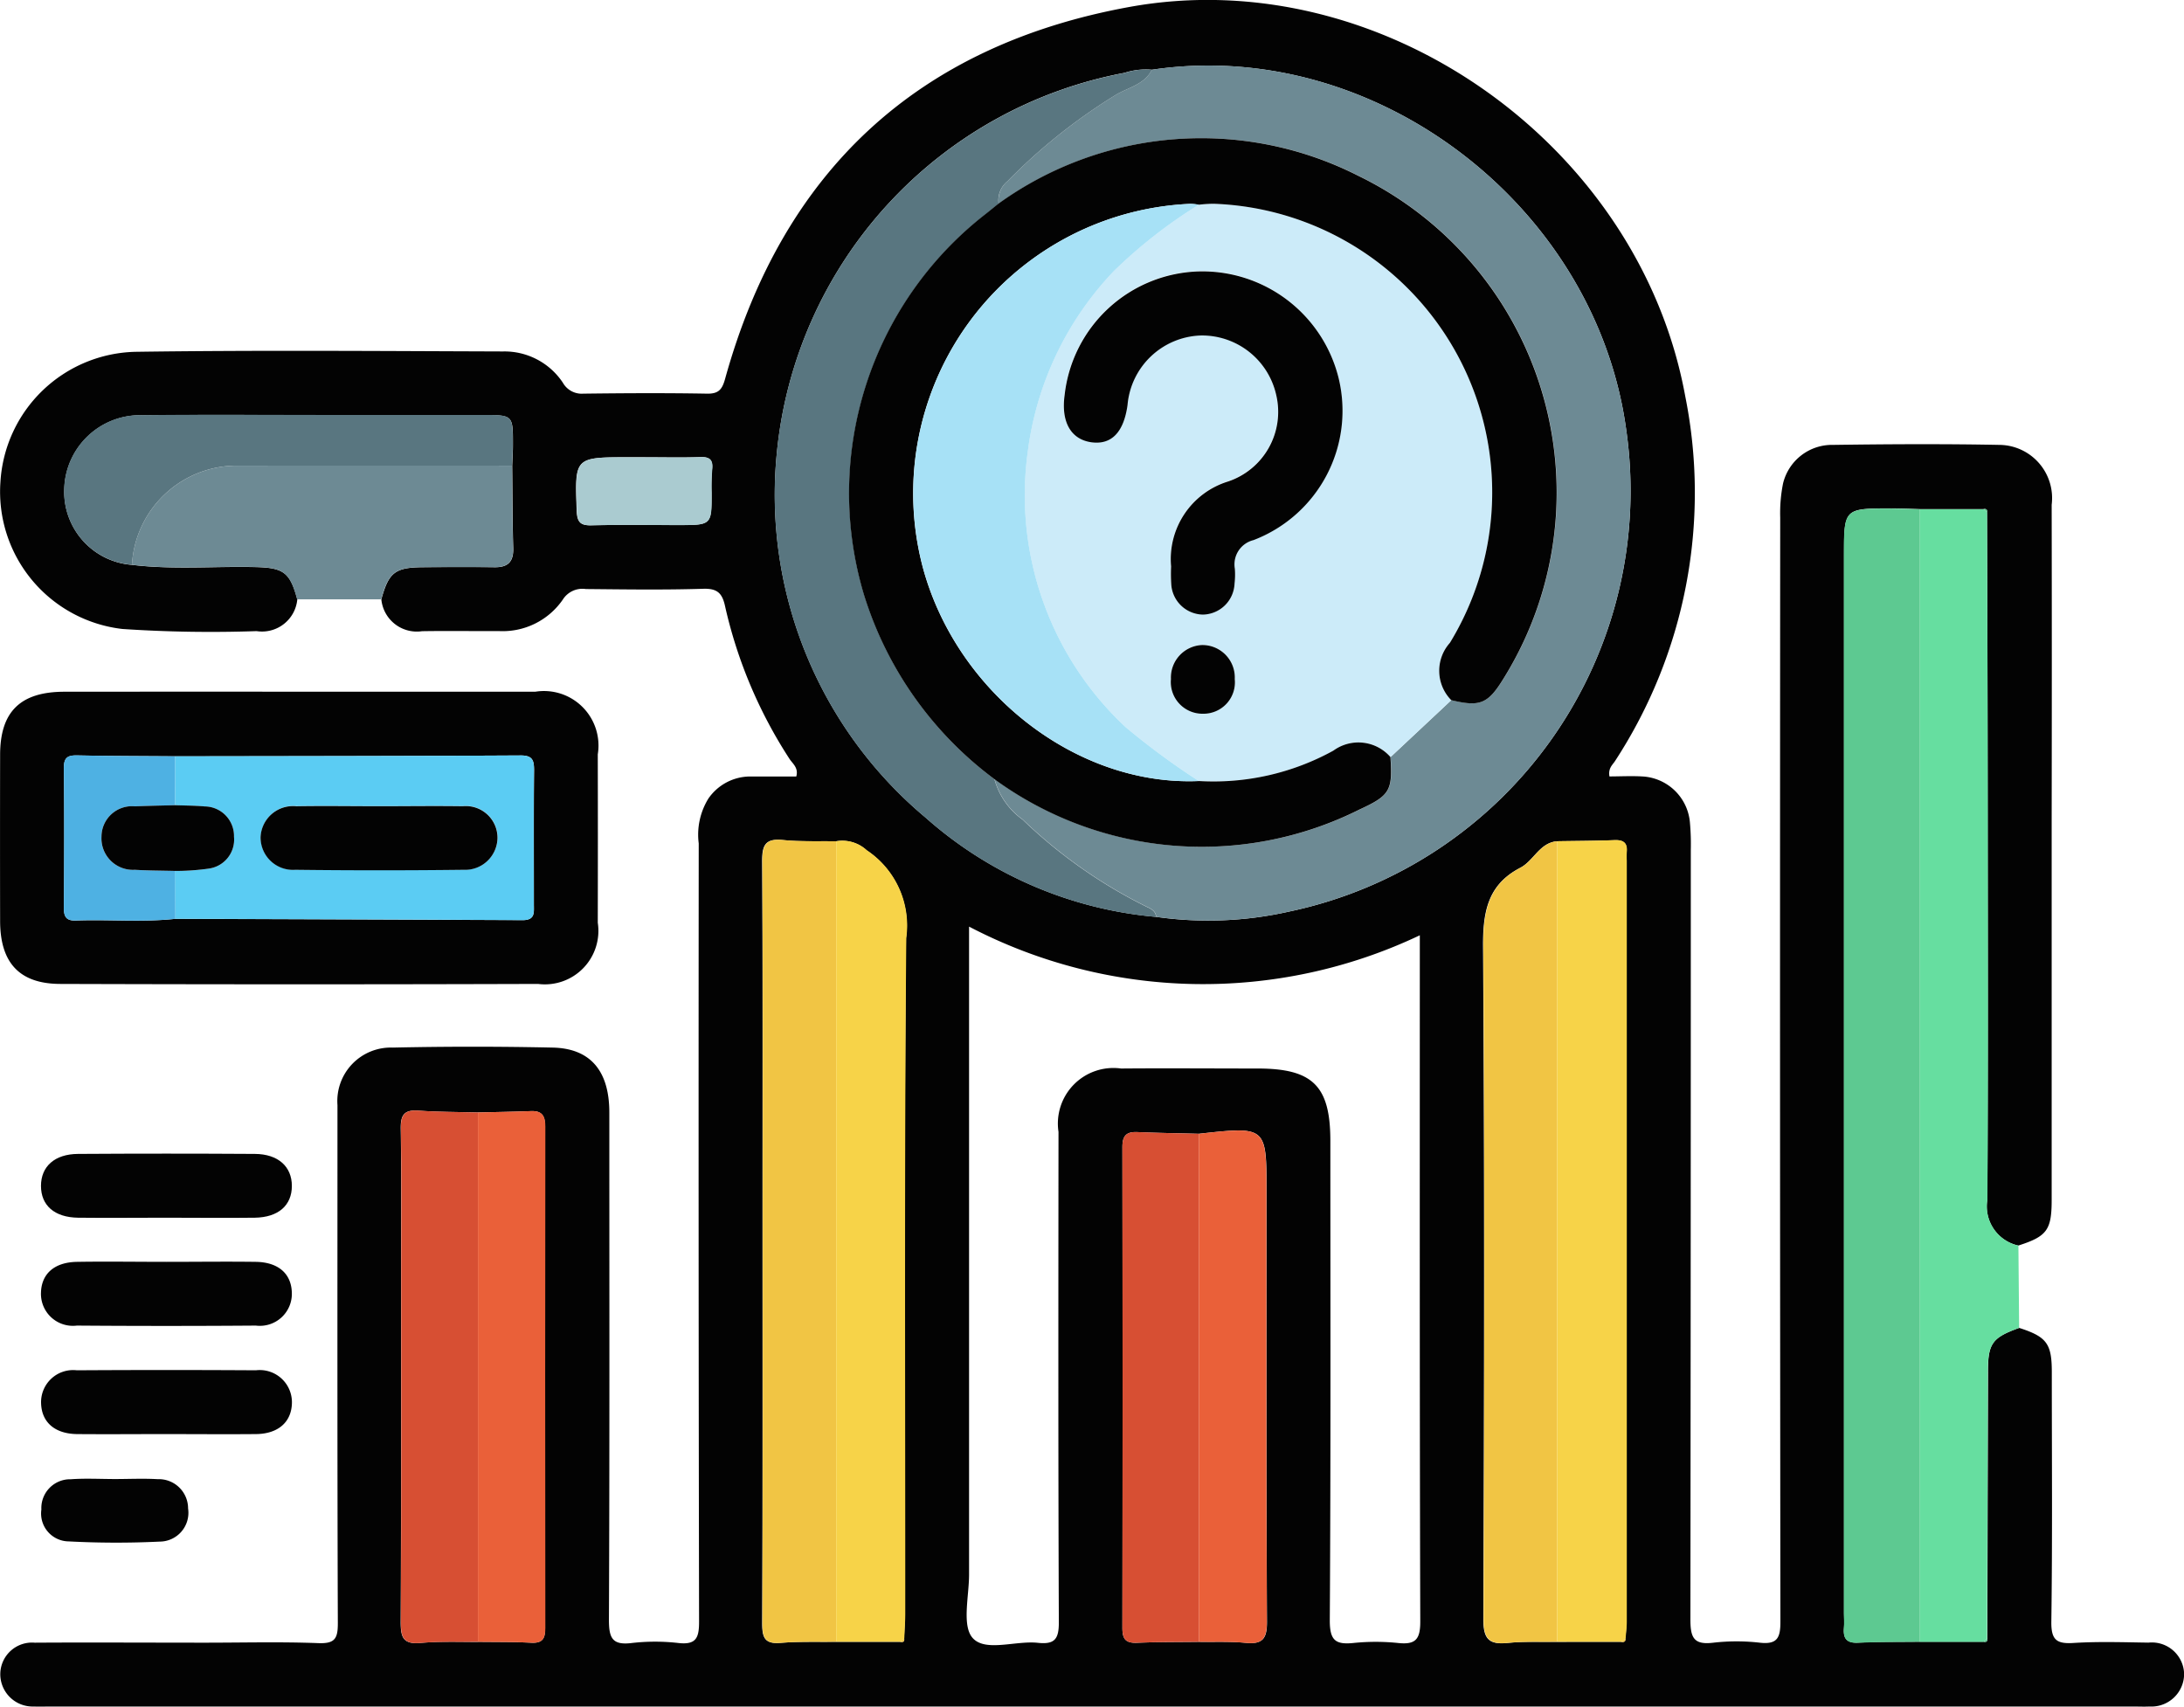 <svg id="Grupo_963601" data-name="Grupo 963601" xmlns="http://www.w3.org/2000/svg" width="77.539" height="60.592" viewBox="0 0 77.539 60.592">
  <path id="Trazado_635580" data-name="Trazado 635580" d="M-337.672,379.35c.976.315,1.158.556,1.158,1.569,0,2.952.024,5.905-.017,8.857-.009.658.188.8.8.759.88-.054,1.766-.024,2.649-.011a1.146,1.146,0,0,1,1.265,1.11,1.16,1.16,0,0,1-1.228,1.158c-.2.01-.4,0-.606,0h-73.9c-.2,0-.4.009-.606,0a1.149,1.149,0,0,1-1.192-1.191,1.127,1.127,0,0,1,1.221-1.075c2.019-.012,4.039,0,6.058,0,1.337,0,2.676-.035,4.012.016.585.022.694-.158.692-.709-.021-5.93-.013-11.86-.013-17.789,0-.2,0-.4,0-.606a1.9,1.9,0,0,1,1.963-2.04q2.838-.062,5.678,0c1.341.028,2.01.83,2.011,2.3,0,6.005.012,12.011-.014,18.016,0,.641.114.91.808.824a7.219,7.219,0,0,1,1.663,0c.632.07.73-.192.729-.758q-.025-13.815-.012-27.631a2.441,2.441,0,0,1,.343-1.592,1.808,1.808,0,0,1,1.478-.784c.549,0,1.1,0,1.643,0,.087-.316-.136-.457-.247-.634a16.61,16.61,0,0,1-2.278-5.395c-.1-.471-.268-.652-.783-.635-1.387.043-2.776.022-4.164.009a.821.821,0,0,0-.815.371,2.591,2.591,0,0,1-2.275,1.121c-.909.006-1.818-.011-2.726.005a1.266,1.266,0,0,1-1.444-1.129c.26-.954.485-1.134,1.465-1.142.851-.007,1.7-.01,2.554,0,.474.006.678-.192.664-.676-.029-.975-.026-1.951-.037-2.927.009-.251.026-.5.026-.754,0-1.043,0-1.044-1.046-1.045h-5.371c-2.244,0-4.488-.018-6.732.007a2.694,2.694,0,0,0-2.779,2.616,2.6,2.6,0,0,0,2.408,2.695c1.467.177,2.939.044,4.409.08.972.025,1.2.195,1.455,1.147a1.258,1.258,0,0,1-1.445,1.125,47.215,47.215,0,0,1-4.764-.076,4.905,4.905,0,0,1-4.331-5.217,4.916,4.916,0,0,1,4.82-4.624c4.339-.061,8.68-.026,13.02-.012a2.486,2.486,0,0,1,2.128,1.109.767.767,0,0,0,.727.389c1.463-.018,2.928-.026,4.39,0,.424.009.542-.161.644-.528,2.042-7.374,6.837-11.829,14.348-13.2,8.924-1.625,18.1,4.863,19.739,13.817a17.422,17.422,0,0,1-2.49,12.951c-.089.14-.251.254-.2.55.374,0,.767-.022,1.156,0a1.789,1.789,0,0,1,1.7,1.628,8.752,8.752,0,0,1,.032.982q0,13.661-.014,27.322c0,.643.119.908.809.824a7.284,7.284,0,0,1,1.662,0c.628.069.725-.191.724-.753q-.022-19.6-.007-39.2a5.333,5.333,0,0,1,.1-1.2A1.789,1.789,0,0,1-344.279,348c1.968-.027,3.937-.038,5.9,0a1.888,1.888,0,0,1,1.86,2.126q.01,5.563,0,11.126,0,6.774,0,13.548c0,1.074-.164,1.3-1.185,1.627a1.425,1.425,0,0,1-1.1-1.629c.028-4.582.016-9.165.012-13.747q0-5.324-.023-10.648c.016-.1-.024-.144-.126-.123l-2.268,0c-.327-.009-.655-.025-.982-.026-1.7,0-1.7,0-1.7,1.665v37.538c0,.177.014.354,0,.53-.035.371.073.559.5.538.73-.036,1.462-.025,2.193-.034l2.268,0c.1.021.142-.022.127-.123q.012-4.713.024-9.426C-338.784,379.9-338.64,379.7-337.672,379.35Zm-29.125-6.892c-.729-.019-1.458-.028-2.186-.06-.389-.017-.529.133-.528.527q.013,8.544,0,17.088c0,.4.131.532.523.516.73-.03,1.461-.024,2.191-.033.554.008,1.112-.018,1.662.035.59.057.76-.134.757-.741-.026-5.095-.015-10.189-.015-15.284C-364.394,372.192-364.394,372.192-366.8,372.458Zm-25.6,18.037c.63.008,1.262,0,1.891.032.415.023.505-.153.5-.532q-.013-8.9,0-17.79c0-.378-.107-.568-.507-.552-.629.025-1.258.033-1.887.048-.7-.019-1.407-.014-2.108-.065-.514-.038-.633.168-.625.65.027,1.636.01,3.273.01,4.909,0,4.2.009,8.409-.012,12.613,0,.541.1.78.7.727C-393.754,390.474-393.072,390.5-392.392,390.5Zm15.133-.119c.012-.3.034-.6.034-.9,0-7.989-.034-15.977.036-23.965a3.208,3.208,0,0,0-1.4-3.116,1.274,1.274,0,0,0-1.088-.32c-.629-.011-1.263.018-1.887-.046s-.737.185-.733.756c.023,4.134.012,8.268.012,12.4,0,4.89.008,9.78-.011,14.67,0,.511.105.724.656.678.651-.054,1.309-.029,1.964-.038l2.272,0C-377.3,390.515-377.241,390.494-377.259,390.377Zm25.452.12c.1.017.17,0,.157-.121.015-.2.042-.4.042-.6q0-13.5,0-27.009a2.718,2.718,0,0,1,0-.3c.036-.33-.109-.445-.435-.432-.679.027-1.36.027-2.04.039-.619.059-.821.693-1.3.942-1.157.6-1.328,1.569-1.32,2.8.055,7.96.039,15.92.01,23.88,0,.714.207.908.874.84.574-.059,1.157-.029,1.735-.038Zm-16.657-55.816a2.44,2.44,0,0,0-.968.111A15.225,15.225,0,0,0-381.78,348.3,14.941,14.941,0,0,0-376.5,361.23a14.2,14.2,0,0,0,8.188,3.527,13.058,13.058,0,0,0,4.734-.191,15.265,15.265,0,0,0,11.955-17.092C-352.7,339.52-360.531,333.5-368.464,334.681Zm-6.486,30.425v.9q0,11.051,0,22.1c0,.777-.263,1.825.132,2.259.454.5,1.521.081,2.314.167.6.064.743-.14.741-.733-.024-5.8-.017-11.606-.012-17.409a1.972,1.972,0,0,1,2.222-2.248c1.615-.013,3.23,0,4.846,0,1.963,0,2.584.619,2.584,2.57,0,5.677.016,11.354-.02,17.031,0,.7.2.859.836.795a7.751,7.751,0,0,1,1.588,0c.626.067.791-.132.788-.771-.024-7.9-.016-15.795-.016-23.692v-.663A17.933,17.933,0,0,1-374.949,365.106Zm-11.5-16.666h-.6c-1.916,0-1.9,0-1.832,1.9.015.388.118.525.516.516,1.029-.023,2.058-.008,3.088-.008,1.189,0,1.188,0,1.183-1.153a7.6,7.6,0,0,1,.02-.827c.035-.327-.077-.445-.413-.434C-385.141,348.456-385.794,348.44-386.447,348.44Z" transform="translate(409.36 -332.205)" fill="#030303"/>
  <path id="Trazado_635581" data-name="Trazado 635581" d="M-398.759,413.12q4.2,0,8.4,0a1.936,1.936,0,0,1,2.215,2.224q.007,2.989,0,5.978a1.9,1.9,0,0,1-2.12,2.173q-8.476.027-16.952,0c-1.462,0-2.144-.751-2.147-2.232q-.006-2.951,0-5.9c0-1.535.72-2.24,2.28-2.242Q-402.921,413.117-398.759,413.12Zm-4.383,8.064q6.165.02,12.331.046c.444,0,.4-.267.4-.547,0-1.589-.009-3.178.006-4.767,0-.362-.051-.536-.482-.533-4.087.023-8.173.024-12.26.031-1.154-.009-2.309-.009-3.463-.032-.335-.007-.493.057-.489.446.02,1.657.014,3.314,0,4.971,0,.316.092.457.425.445C-405.5,421.2-404.318,421.312-403.142,421.184Z" transform="translate(409.367 -388.562)" fill="#030303"/>
  <path id="Trazado_635582" data-name="Trazado 635582" d="M-182.4,391.889q.012,5.324.023,10.648c0,4.582.015,9.165-.012,13.747a1.425,1.425,0,0,0,1.1,1.629q.013,1.46.026,2.921c-.968.35-1.111.555-1.114,1.6q-.012,4.713-.024,9.426l-.127.123-2.268,0V391.77l2.268,0Z" transform="translate(252.949 -373.69)" fill="#66dea0"/>
  <path id="Trazado_635583" data-name="Trazado 635583" d="M-380.434,386.677c.01.976.008,1.952.037,2.927.014.484-.19.683-.664.676-.851-.011-1.7-.007-2.554,0-.979.008-1.2.188-1.465,1.142l-2.984,0c-.256-.952-.483-1.122-1.455-1.147-1.47-.037-2.942.1-4.409-.08a3.73,3.73,0,0,1,3.809-3.517Q-385.277,386.67-380.434,386.677Z" transform="translate(398.613 -370.144)" fill="#6d8a94"/>
  <path id="Trazado_635584" data-name="Trazado 635584" d="M-400.158,469.427c-1.033,0-2.067.012-3.1,0-.839-.013-1.314-.439-1.314-1.129s.486-1.131,1.316-1.136q3.138-.02,6.277,0c.829.005,1.315.451,1.314,1.138s-.475,1.114-1.316,1.127C-398.04,469.44-399.1,469.427-400.158,469.427Z" transform="translate(406.027 -426.194)" fill="#030303"/>
  <path id="Trazado_635585" data-name="Trazado 635585" d="M-400.118,479.8c1.059,0,2.118-.014,3.176,0,.8.014,1.255.422,1.275,1.09a1.136,1.136,0,0,1-1.278,1.173q-3.176.024-6.352,0a1.135,1.135,0,0,1-1.276-1.176c.021-.666.477-1.073,1.278-1.087C-402.236,479.783-401.177,479.8-400.118,479.8Z" transform="translate(406.028 -435)" fill="#030303"/>
  <path id="Trazado_635586" data-name="Trazado 635586" d="M-400.189,494.744c-1.034,0-2.068.009-3.1,0-.789-.009-1.255-.418-1.278-1.086a1.139,1.139,0,0,1,1.27-1.179q3.177-.019,6.355,0a1.143,1.143,0,0,1,1.28,1.171c-.019.668-.487,1.085-1.272,1.094C-398.02,494.754-399.1,494.744-400.189,494.744Z" transform="translate(406.026 -443.829)" fill="#030303"/>
  <path id="Trazado_635587" data-name="Trazado 635587" d="M-401.918,505.2c.5,0,1.009-.025,1.51.005a1.04,1.04,0,0,1,1.077,1.041,1.023,1.023,0,0,1-1,1.175,32.194,32.194,0,0,1-3.243-.007.99.99,0,0,1-.966-1.133,1.022,1.022,0,0,1,1.042-1.073C-402.977,505.17-402.446,505.2-401.918,505.2Z" transform="translate(406.009 -452.689)" fill="#030303"/>
  <path id="Trazado_635588" data-name="Trazado 635588" d="M-287.447,340.02c7.932-1.185,15.763,4.839,16.842,12.792a15.265,15.265,0,0,1-11.955,17.092,13.059,13.059,0,0,1-4.734.191c-.016-.212-.182-.288-.341-.362a17.575,17.575,0,0,1-4.4-3.095,2.607,2.607,0,0,1-1-1.438,12.491,12.491,0,0,0,12.968,1.084c1.092-.5,1.171-.688,1.095-1.863l2.157-2.02c1.027.247,1.3.131,1.861-.773a12.5,12.5,0,0,0-5.157-17.843,12.309,12.309,0,0,0-12.774.99.868.868,0,0,1,.316-.8,20.107,20.107,0,0,1,3.807-3.042C-288.318,340.653-287.718,340.564-287.447,340.02Z" transform="translate(328.343 -337.544)" fill="#6d8a94"/>
  <path id="Trazado_635589" data-name="Trazado 635589" d="M-190.978,391.718v40.21c-.731.009-1.463,0-2.193.034-.423.021-.531-.167-.5-.538.016-.175,0-.353,0-.53V393.357c0-1.666,0-1.667,1.7-1.665C-191.633,391.693-191.306,391.709-190.978,391.718Z" transform="translate(259.134 -373.638)" fill="#5dc991"/>
  <path id="Trazado_635590" data-name="Trazado 635590" d="M-305.277,340.31c-.272.543-.871.632-1.32.916a20.106,20.106,0,0,0-3.807,3.042.868.868,0,0,0-.316.8c-.177.142-.351.287-.53.425a12.555,12.555,0,0,0-4.25,13.44,12.9,12.9,0,0,0,4.63,6.561,2.606,2.606,0,0,0,1,1.438,17.573,17.573,0,0,0,4.4,3.095c.159.074.324.15.341.362a14.205,14.205,0,0,1-8.188-3.527,14.941,14.941,0,0,1-5.281-12.926,15.225,15.225,0,0,1,12.348-13.512A2.441,2.441,0,0,1-305.277,340.31Z" transform="translate(346.174 -337.834)" fill="#597680"/>
  <path id="Trazado_635591" data-name="Trazado 635591" d="M-317.562,458.91c-.655.009-1.313-.016-1.964.038-.55.046-.658-.167-.656-.678.018-4.89.011-9.78.011-14.67,0-4.134.011-8.268-.012-12.4,0-.571.111-.819.733-.756s1.257.035,1.887.046Q-317.563,444.7-317.562,458.91Z" transform="translate(347.25 -400.621)" fill="#f1c544"/>
  <path id="Trazado_635592" data-name="Trazado 635592" d="M-233.227,459.037c-.579.009-1.161-.021-1.735.038-.667.068-.876-.127-.874-.84.029-7.96.045-15.92-.01-23.88-.008-1.229.163-2.2,1.32-2.8.478-.249.68-.883,1.3-.942Q-233.228,444.826-233.227,459.037Z" transform="translate(288.509 -400.748)" fill="#f1c544"/>
  <path id="Trazado_635593" data-name="Trazado 635593" d="M-227.217,458.946q0-14.211,0-28.422c.68-.012,1.361-.012,2.04-.039.325-.013.471.1.435.432a2.722,2.722,0,0,0,0,.3q0,13.5,0,27.009c0,.2-.027.4-.042.6l-.157.12Z" transform="translate(282.499 -400.658)" fill="#f7d348"/>
  <path id="Trazado_635594" data-name="Trazado 635594" d="M-311.549,458.961q0-14.211,0-28.422a1.274,1.274,0,0,1,1.088.32,3.208,3.208,0,0,1,1.4,3.116c-.069,7.988-.034,15.976-.036,23.965,0,.3-.022.6-.034.9l-.142.12Z" transform="translate(341.237 -400.672)" fill="#f7d348"/>
  <path id="Trazado_635595" data-name="Trazado 635595" d="M-359.728,480.979c-.68.009-1.362-.021-2.037.039-.6.053-.7-.186-.7-.727.021-4.2.012-8.409.012-12.613,0-1.636.017-3.273-.01-4.909-.008-.483.111-.688.625-.65.7.051,1.4.046,2.108.065Z" transform="translate(376.696 -422.688)" fill="#d74f33"/>
  <path id="Trazado_635596" data-name="Trazado 635596" d="M-275.353,482.734c-.73.009-1.462,0-2.191.033-.392.017-.523-.117-.523-.516q.015-8.544,0-17.088c0-.394.139-.544.528-.527.728.032,1.457.042,2.186.06Z" transform="translate(317.915 -424.443)" fill="#d74f33"/>
  <path id="Trazado_635597" data-name="Trazado 635597" d="M-353.457,481.026V462.231c.629-.015,1.258-.023,1.887-.048.4-.015.508.174.507.552q-.013,8.9,0,17.79c0,.378-.09.555-.5.532C-352.2,481.023-352.827,481.034-353.457,481.026Z" transform="translate(370.425 -422.735)" fill="#ea6039"/>
  <path id="Trazado_635598" data-name="Trazado 635598" d="M-269.125,482.606l0-18.037c2.4-.266,2.4-.266,2.4,2.048,0,5.094-.011,10.189.015,15.284,0,.607-.167.8-.757.741C-268.013,482.587-268.571,482.614-269.125,482.606Z" transform="translate(311.687 -424.315)" fill="#ea6039"/>
  <path id="Trazado_635599" data-name="Trazado 635599" d="M-385.964,382.536q-4.842,0-9.685,0a3.73,3.73,0,0,0-3.809,3.517,2.6,2.6,0,0,1-2.408-2.695,2.694,2.694,0,0,1,2.779-2.616c2.244-.025,4.488-.007,6.732-.007h5.371c1.047,0,1.049,0,1.046,1.045C-385.938,382.033-385.954,382.285-385.964,382.536Z" transform="translate(404.143 -366.003)" fill="#597680"/>
  <path id="Trazado_635600" data-name="Trazado 635600" d="M-339.5,385.683c.653,0,1.306.016,1.958-.006.336-.011.448.107.413.434a7.6,7.6,0,0,0-.02.827c0,1.153.006,1.153-1.183,1.153-1.029,0-2.059-.016-3.088.008-.4.009-.5-.128-.516-.516-.072-1.9-.084-1.9,1.832-1.9Z" transform="translate(362.418 -369.448)" fill="#aacbd0"/>
  <path id="Trazado_635601" data-name="Trazado 635601" d="M-177.193,391.878l-.126-.123C-177.217,391.734-177.177,391.777-177.193,391.878Z" transform="translate(247.744 -373.678)" fill="#5dc991"/>
  <path id="Trazado_635602" data-name="Trazado 635602" d="M-304.061,524l.142-.12C-303.9,524-303.965,524.018-304.061,524Z" transform="translate(336.02 -465.708)" fill="#f1c544"/>
  <path id="Trazado_635603" data-name="Trazado 635603" d="M-219.729,524l.157-.12C-219.559,524-219.633,524.015-219.729,524Z" transform="translate(277.282 -465.707)" fill="#f1c544"/>
  <path id="Trazado_635604" data-name="Trazado 635604" d="M-177.321,524l.127-.123C-177.179,523.978-177.219,524.022-177.321,524Z" transform="translate(247.745 -465.707)" fill="#5dc991"/>
  <path id="Trazado_635605" data-name="Trazado 635605" d="M-388.893,420.609c4.087-.007,8.173-.008,12.26-.031.431,0,.486.171.482.533-.015,1.589-.007,3.178-.006,4.767,0,.279.049.549-.4.547q-6.165-.035-12.331-.046-.006-.85-.012-1.7a8.39,8.39,0,0,0,1.2-.082,1.04,1.04,0,0,0,.9-1.13,1.051,1.051,0,0,0-1.041-1.078c-.349-.032-.7-.03-1.051-.043Zm7.261,1.768c-.984,0-1.968-.011-2.951,0a1.153,1.153,0,0,0-1.27,1.1,1.151,1.151,0,0,0,1.234,1.156q2.988.03,5.977,0a1.148,1.148,0,0,0,1.2-1.12,1.124,1.124,0,0,0-1.235-1.137C-379.665,422.364-380.649,422.378-381.632,422.377Z" transform="translate(395.108 -393.757)" fill="#5bccf3"/>
  <path id="Trazado_635606" data-name="Trazado 635606" d="M-397.96,420.607q0,.868,0,1.737c-.475.013-.95.019-1.425.04a1.083,1.083,0,0,0-1.188,1.078,1.118,1.118,0,0,0,1.185,1.175c.474.03.95.028,1.425.04q.006.85.012,1.7c-1.176.128-2.356.016-3.533.059-.334.012-.428-.129-.425-.445.011-1.657.016-3.314,0-4.971,0-.389.154-.452.489-.446C-400.269,420.6-399.114,420.6-397.96,420.607Z" transform="translate(404.175 -393.756)" fill="#4eb1e3"/>
  <path id="Trazado_635607" data-name="Trazado 635607" d="M-274.349,373.661l-2.157,2.02a1.507,1.507,0,0,0-2.026-.228,8.814,8.814,0,0,1-4.78,1.079,26.091,26.091,0,0,1-2.605-1.919,11.258,11.258,0,0,1-3.47-9.77,11.364,11.364,0,0,1,3.06-6.42,17.378,17.378,0,0,1,3.015-2.353,4.835,4.835,0,0,1,.524-.034,10.253,10.253,0,0,1,8.391,15.589A1.487,1.487,0,0,0-274.349,373.661Zm-9.946-4.747a5.725,5.725,0,0,0,0,.6,1.146,1.146,0,0,0,1.123,1.1,1.145,1.145,0,0,0,1.125-1.1,2.7,2.7,0,0,0,.011-.528.887.887,0,0,1,.662-1.016,4.916,4.916,0,0,0,3.022-5.752,4.984,4.984,0,0,0-4.932-3.788,4.936,4.936,0,0,0-4.795,4.389c-.134.955.221,1.579.954,1.678.709.1,1.144-.354,1.279-1.321a2.7,2.7,0,0,1,2.6-2.471,2.7,2.7,0,0,1,2.679,2.114,2.607,2.607,0,0,1-1.714,3.071A2.882,2.882,0,0,0-284.295,368.914Zm2.259,4A1.151,1.151,0,0,0-283.2,371.7a1.156,1.156,0,0,0-1.1,1.209,1.124,1.124,0,0,0,1.135,1.23A1.115,1.115,0,0,0-282.035,372.913Z" transform="translate(325.873 -348.803)" fill="#ccebf9"/>
  <path id="Trazado_635608" data-name="Trazado 635608" d="M-288.66,368.313a1.487,1.487,0,0,1-.048-2.035,10.253,10.253,0,0,0-8.391-15.589,4.843,4.843,0,0,0-.524.034,1.99,1.99,0,0,0-.3-.031,10.286,10.286,0,0,0-9.488,12.948c1.223,4.45,5.478,7.73,9.786,7.544a8.815,8.815,0,0,0,4.78-1.079,1.507,1.507,0,0,1,2.026.228c.076,1.176,0,1.359-1.1,1.863a12.491,12.491,0,0,1-12.968-1.084,12.9,12.9,0,0,1-4.63-6.561,12.555,12.555,0,0,1,4.25-13.44c.179-.138.353-.283.53-.425a12.309,12.309,0,0,1,12.774-.99A12.5,12.5,0,0,1-286.8,367.54C-287.356,368.444-287.633,368.56-288.66,368.313Z" transform="translate(340.184 -343.455)" fill="#030303"/>
  <path id="Trazado_635609" data-name="Trazado 635609" d="M-374.65,426.5c.983,0,1.967-.014,2.951,0a1.124,1.124,0,0,1,1.235,1.137,1.148,1.148,0,0,1-1.2,1.12q-2.988.035-5.977,0a1.151,1.151,0,0,1-1.234-1.156,1.153,1.153,0,0,1,1.27-1.1C-376.618,426.484-375.634,426.5-374.65,426.5Z" transform="translate(388.126 -397.876)" fill="#030303"/>
  <path id="Trazado_635610" data-name="Trazado 635610" d="M-394.884,428.736c-.475-.012-.951-.011-1.425-.04a1.118,1.118,0,0,1-1.185-1.175,1.083,1.083,0,0,1,1.188-1.078c.474-.021.95-.027,1.425-.04.35.013.7.011,1.051.043a1.051,1.051,0,0,1,1.041,1.078,1.04,1.04,0,0,1-.9,1.13A8.39,8.39,0,0,1-394.884,428.736Z" transform="translate(401.097 -397.815)" fill="#030303"/>
  <path id="Trazado_635611" data-name="Trazado 635611" d="M-292.425,376.542c-4.308.186-8.562-3.094-9.786-7.544a10.286,10.286,0,0,1,9.488-12.948,1.986,1.986,0,0,1,.3.031,17.377,17.377,0,0,0-3.015,2.353,11.365,11.365,0,0,0-3.06,6.42,11.258,11.258,0,0,0,3.47,9.77A26.086,26.086,0,0,0-292.425,376.542Z" transform="translate(334.987 -348.813)" fill="#a7e1f6"/>
  <path id="Trazado_635612" data-name="Trazado 635612" d="M-281.106,374.423a2.882,2.882,0,0,1,2.018-3.016,2.607,2.607,0,0,0,1.714-3.071,2.7,2.7,0,0,0-2.679-2.114,2.7,2.7,0,0,0-2.6,2.471c-.135.967-.57,1.416-1.279,1.321-.732-.1-1.087-.723-.954-1.678a4.936,4.936,0,0,1,4.795-4.389,4.984,4.984,0,0,1,4.932,3.788,4.916,4.916,0,0,1-3.022,5.752.887.887,0,0,0-.662,1.016,2.7,2.7,0,0,1-.011.528,1.145,1.145,0,0,1-1.125,1.1,1.146,1.146,0,0,1-1.123-1.1A5.725,5.725,0,0,1-281.106,374.423Z" transform="translate(322.684 -354.311)" fill="#030303"/>
  <path id="Trazado_635613" data-name="Trazado 635613" d="M-270.121,408.871a1.115,1.115,0,0,1-1.131,1.23,1.124,1.124,0,0,1-1.135-1.23,1.156,1.156,0,0,1,1.1-1.209A1.151,1.151,0,0,1-270.121,408.871Z" transform="translate(313.959 -384.761)" fill="#030303"/>
</svg>
